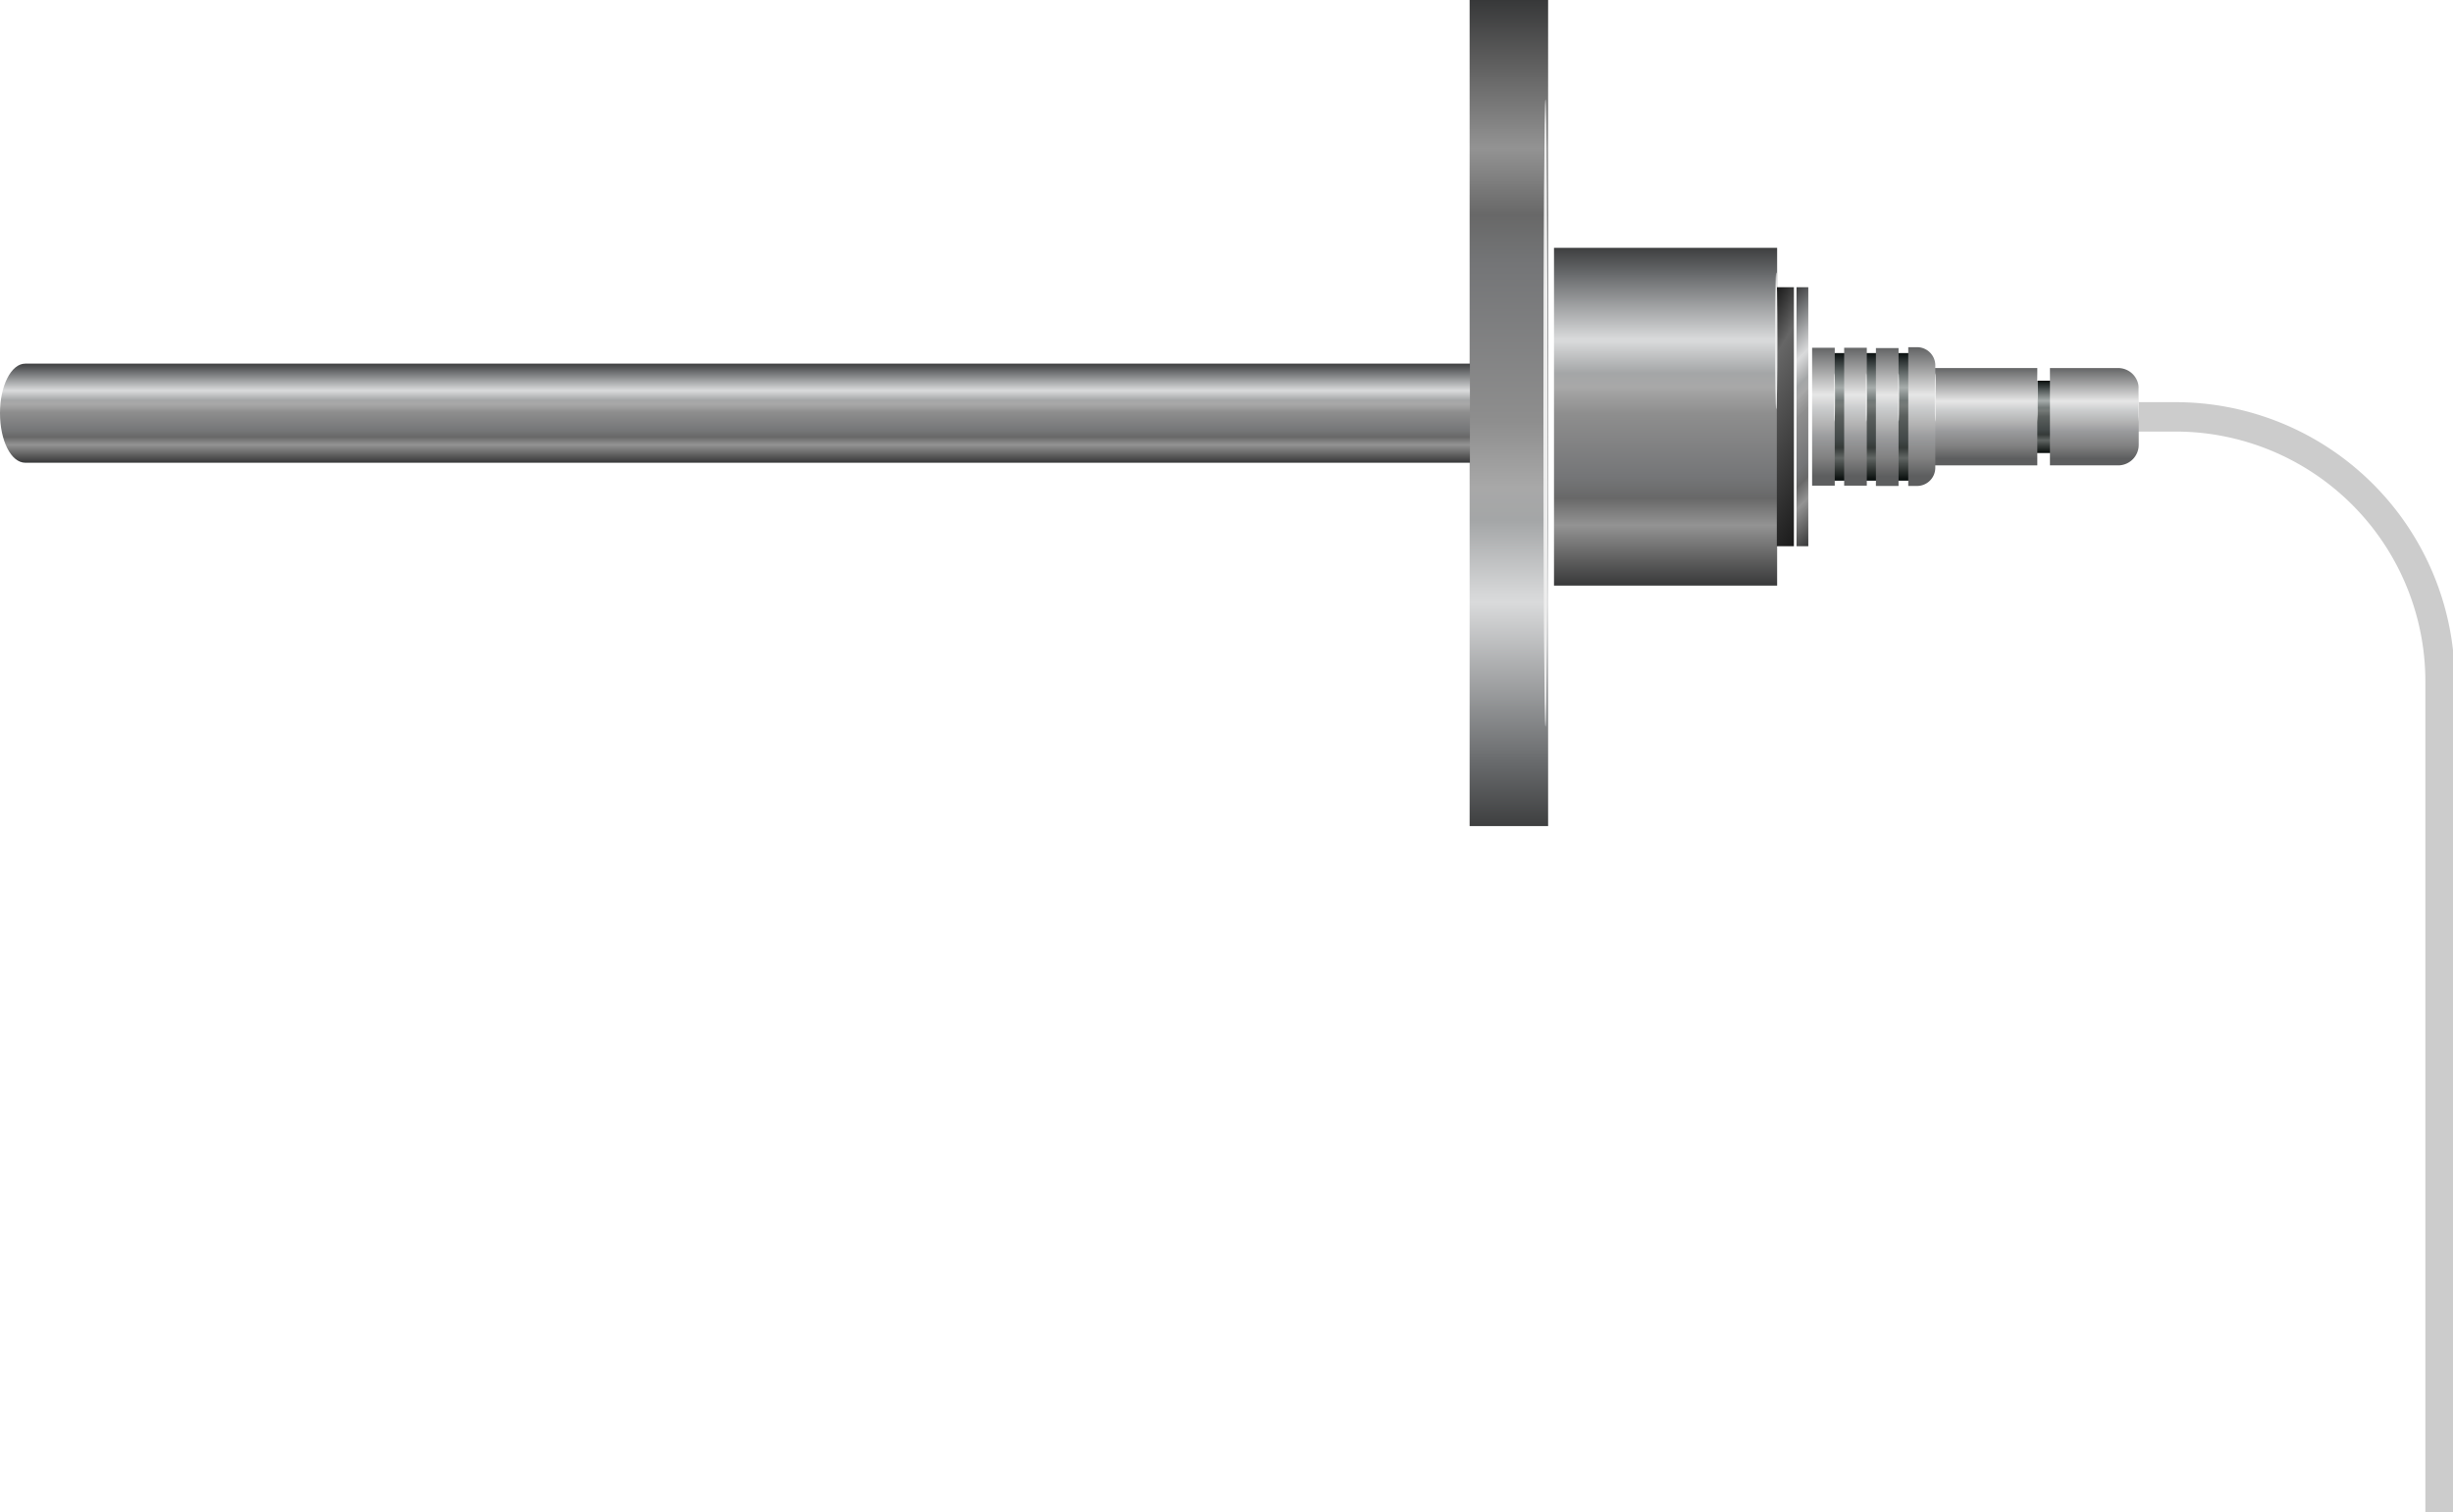 <svg xmlns="http://www.w3.org/2000/svg" xmlns:xlink="http://www.w3.org/1999/xlink" viewBox="0 0 83.44 51.44"><defs><style>.cls-1{fill:none;stroke:#ccc;stroke-miterlimit:10;}.cls-2{fill:url(#linear-gradient);}.cls-3{fill:url(#linear-gradient-2);}.cls-4{fill:url(#linear-gradient-3);}.cls-5{fill:#ededed;}.cls-6{fill:url(#linear-gradient-4);}.cls-7{fill:url(#linear-gradient-5);}.cls-8{fill:url(#linear-gradient-6);}.cls-9{fill:url(#linear-gradient-7);}.cls-10{fill:url(#linear-gradient-8);}.cls-11{fill:url(#linear-gradient-9);}.cls-12{fill:url(#linear-gradient-10);}.cls-13{fill:url(#linear-gradient-11);}.cls-14{fill:url(#linear-gradient-12);}.cls-15{fill:url(#linear-gradient-13);}</style><linearGradient id="linear-gradient" x1="211.52" y1="37.87" x2="213.98" y2="37.87" gradientTransform="translate(-143.14 -23.69)" gradientUnits="userSpaceOnUse"><stop offset="0" stop-color="#0b1110"/><stop offset="0.08" stop-color="#373e3e"/><stop offset="0.27" stop-color="#a6acab"/><stop offset="0.28" stop-color="#a3a9a8"/><stop offset="0.37" stop-color="#717877"/><stop offset="0.41" stop-color="#757a78"/><stop offset="0.49" stop-color="#5b605e"/><stop offset="0.68" stop-color="#414747"/><stop offset="0.7" stop-color="#3d4342"/><stop offset="0.74" stop-color="#353a38"/><stop offset="0.82" stop-color="#606563"/><stop offset="0.93" stop-color="#282d2b"/><stop offset="1" stop-color="#040a09"/></linearGradient><linearGradient id="linear-gradient-2" x1="211.09" y1="36.24" x2="214.4" y2="36.24" gradientTransform="translate(-141.51 -22.06)" gradientUnits="userSpaceOnUse"><stop offset="0" stop-color="#646566"/><stop offset="0.34" stop-color="#e6e6e6"/><stop offset="0.44" stop-color="#cacccd"/><stop offset="0.55" stop-color="#b4b4b4"/><stop offset="0.65" stop-color="#9a9b9d"/><stop offset="0.8" stop-color="#818181"/><stop offset="0.93" stop-color="#5d5e5f"/></linearGradient><linearGradient id="linear-gradient-3" x1="211.09" y1="39.98" x2="214.4" y2="39.98" gradientTransform="translate(-145.25 -25.8)" xlink:href="#linear-gradient-2"/><linearGradient id="linear-gradient-4" x1="2145.57" y1="623.99" x2="2145.57" y2="595.89" gradientTransform="translate(-2094.25 -595.89)" gradientUnits="userSpaceOnUse"><stop offset="0" stop-color="#3e3f40"/><stop offset="0.08" stop-color="#6a6c6e"/><stop offset="0.27" stop-color="#d9dadb"/><stop offset="0.28" stop-color="#d6d7d8"/><stop offset="0.37" stop-color="#a4a6a7"/><stop offset="0.41" stop-color="#a8a8a8"/><stop offset="0.49" stop-color="#8e8e8e"/><stop offset="0.68" stop-color="#747577"/><stop offset="0.7" stop-color="#707172"/><stop offset="0.74" stop-color="#686868"/><stop offset="0.82" stop-color="#939393"/><stop offset="0.93" stop-color="#5b5b5b"/><stop offset="1" stop-color="#373839"/></linearGradient><linearGradient id="linear-gradient-5" x1="165.24" y1="-189.17" x2="165.24" y2="-192.54" gradientTransform="translate(190.23 -176.8) rotate(180)" xlink:href="#linear-gradient-4"/><linearGradient id="linear-gradient-6" x1="185.03" y1="-452.04" x2="185.03" y2="-463.53" gradientTransform="translate(-128.38 471.96)" xlink:href="#linear-gradient-4"/><linearGradient id="linear-gradient-7" x1="210.57" y1="43.99" x2="214.92" y2="43.99" gradientTransform="translate(-149.25 -29.8)" xlink:href="#linear-gradient"/><linearGradient id="linear-gradient-8" x1="210.4" y1="42.11" x2="215.09" y2="42.11" gradientTransform="translate(-147.38 -27.93)" xlink:href="#linear-gradient-2"/><linearGradient id="linear-gradient-9" x1="210.4" y1="43.28" x2="215.09" y2="43.28" gradientTransform="translate(-148.55 -29.1)" xlink:href="#linear-gradient-2"/><linearGradient id="linear-gradient-10" x1="210.4" y1="44.37" x2="215.09" y2="44.37" gradientTransform="translate(-149.64 -30.19)" xlink:href="#linear-gradient-2"/><linearGradient id="linear-gradient-11" x1="210.4" y1="45.46" x2="215.09" y2="45.46" gradientTransform="translate(-150.73 -31.28)" xlink:href="#linear-gradient-2"/><linearGradient id="linear-gradient-12" x1="182.67" y1="-455.48" x2="178.06" y2="-460.08" gradientTransform="translate(-119.05 471.96)" xlink:href="#linear-gradient-4"/><linearGradient id="linear-gradient-13" x1="183.06" y1="-456.56" x2="178.82" y2="-459.01" gradientTransform="translate(-120.2 471.96)" gradientUnits="userSpaceOnUse"><stop offset="0" stop-color="#1a1a1a"/><stop offset="0.23" stop-color="#666"/><stop offset="1" stop-color="#1a1a1a"/></linearGradient></defs><g id="Layer_2" data-name="Layer 2"><g id="Layer_1-2" data-name="Layer 1"><path class="cls-1" d="M62.57,14.18H74a9,9,0,0,1,9,9V51.44"/><rect class="cls-2" x="68.37" y="13.67" width="2.46" height="1.02" transform="translate(83.78 -55.42) rotate(90)"/><path class="cls-3" d="M70.29,12.67h1.9a.7.7,0,0,1,.7.7v2.32a0,0,0,0,1,0,0H69.58a0,0,0,0,1,0,0V13.37A.7.7,0,0,1,70.29,12.67Z" transform="translate(85.42 -57.06) rotate(90)"/><rect class="cls-4" x="65.84" y="12.38" width="3.31" height="3.61" transform="translate(81.68 -53.32) rotate(90)"/><ellipse class="cls-5" cx="69.3" cy="13.52" rx="0.01" ry="0.83"/><ellipse class="cls-5" cx="72.75" cy="13.7" rx="0.01" ry="0.65"/><rect class="cls-6" x="49.99" width="2.67" height="28.1"/><ellipse class="cls-5" cx="52.57" cy="14.05" rx="0.07" ry="10.67"/><path class="cls-7" d="M.86,12.37H50v3.37H.86C.38,15.74,0,15,0,14.05H0C0,13.12.38,12.37.86,12.37Z"/><rect class="cls-8" x="52.85" y="8.44" width="7.59" height="11.49" transform="translate(113.3 28.36) rotate(180)"/><rect class="cls-9" x="61.32" y="12.38" width="4.34" height="3.61" transform="translate(77.67 -49.31) rotate(90)"/><path class="cls-10" d="M63.65,13.72h3.45a.62.62,0,0,1,.62.62v.3a0,0,0,0,1,0,0H63a0,0,0,0,1,0,0v-.3A.62.62,0,0,1,63.65,13.72Z" transform="translate(79.55 -51.19) rotate(90)"/><rect class="cls-11" x="61.85" y="13.79" width="4.69" height="0.77" transform="translate(78.37 -50.01) rotate(90)"/><rect class="cls-12" x="60.76" y="13.79" width="4.69" height="0.77" transform="translate(77.29 -48.93) rotate(90)"/><rect class="cls-13" x="59.67" y="13.79" width="4.69" height="0.77" transform="translate(76.2 -47.84) rotate(90)"/><rect class="cls-14" x="61.11" y="9.78" width="0.4" height="8.81" transform="translate(122.62 28.36) rotate(180)"/><rect class="cls-15" x="60.45" y="9.78" width="0.58" height="8.81" transform="translate(121.47 28.36) rotate(180)"/><ellipse class="cls-5" cx="60.42" cy="11.59" rx="0.04" ry="2.33"/><ellipse class="cls-5" cx="62.4" cy="13.52" rx="0.02" ry="0.83"/><ellipse class="cls-5" cx="63.48" cy="13.52" rx="0.02" ry="0.83"/><ellipse class="cls-5" cx="64.58" cy="13.52" rx="0.02" ry="0.83"/><ellipse class="cls-5" cx="65.83" cy="13.52" rx="0.02" ry="0.83"/></g></g></svg>